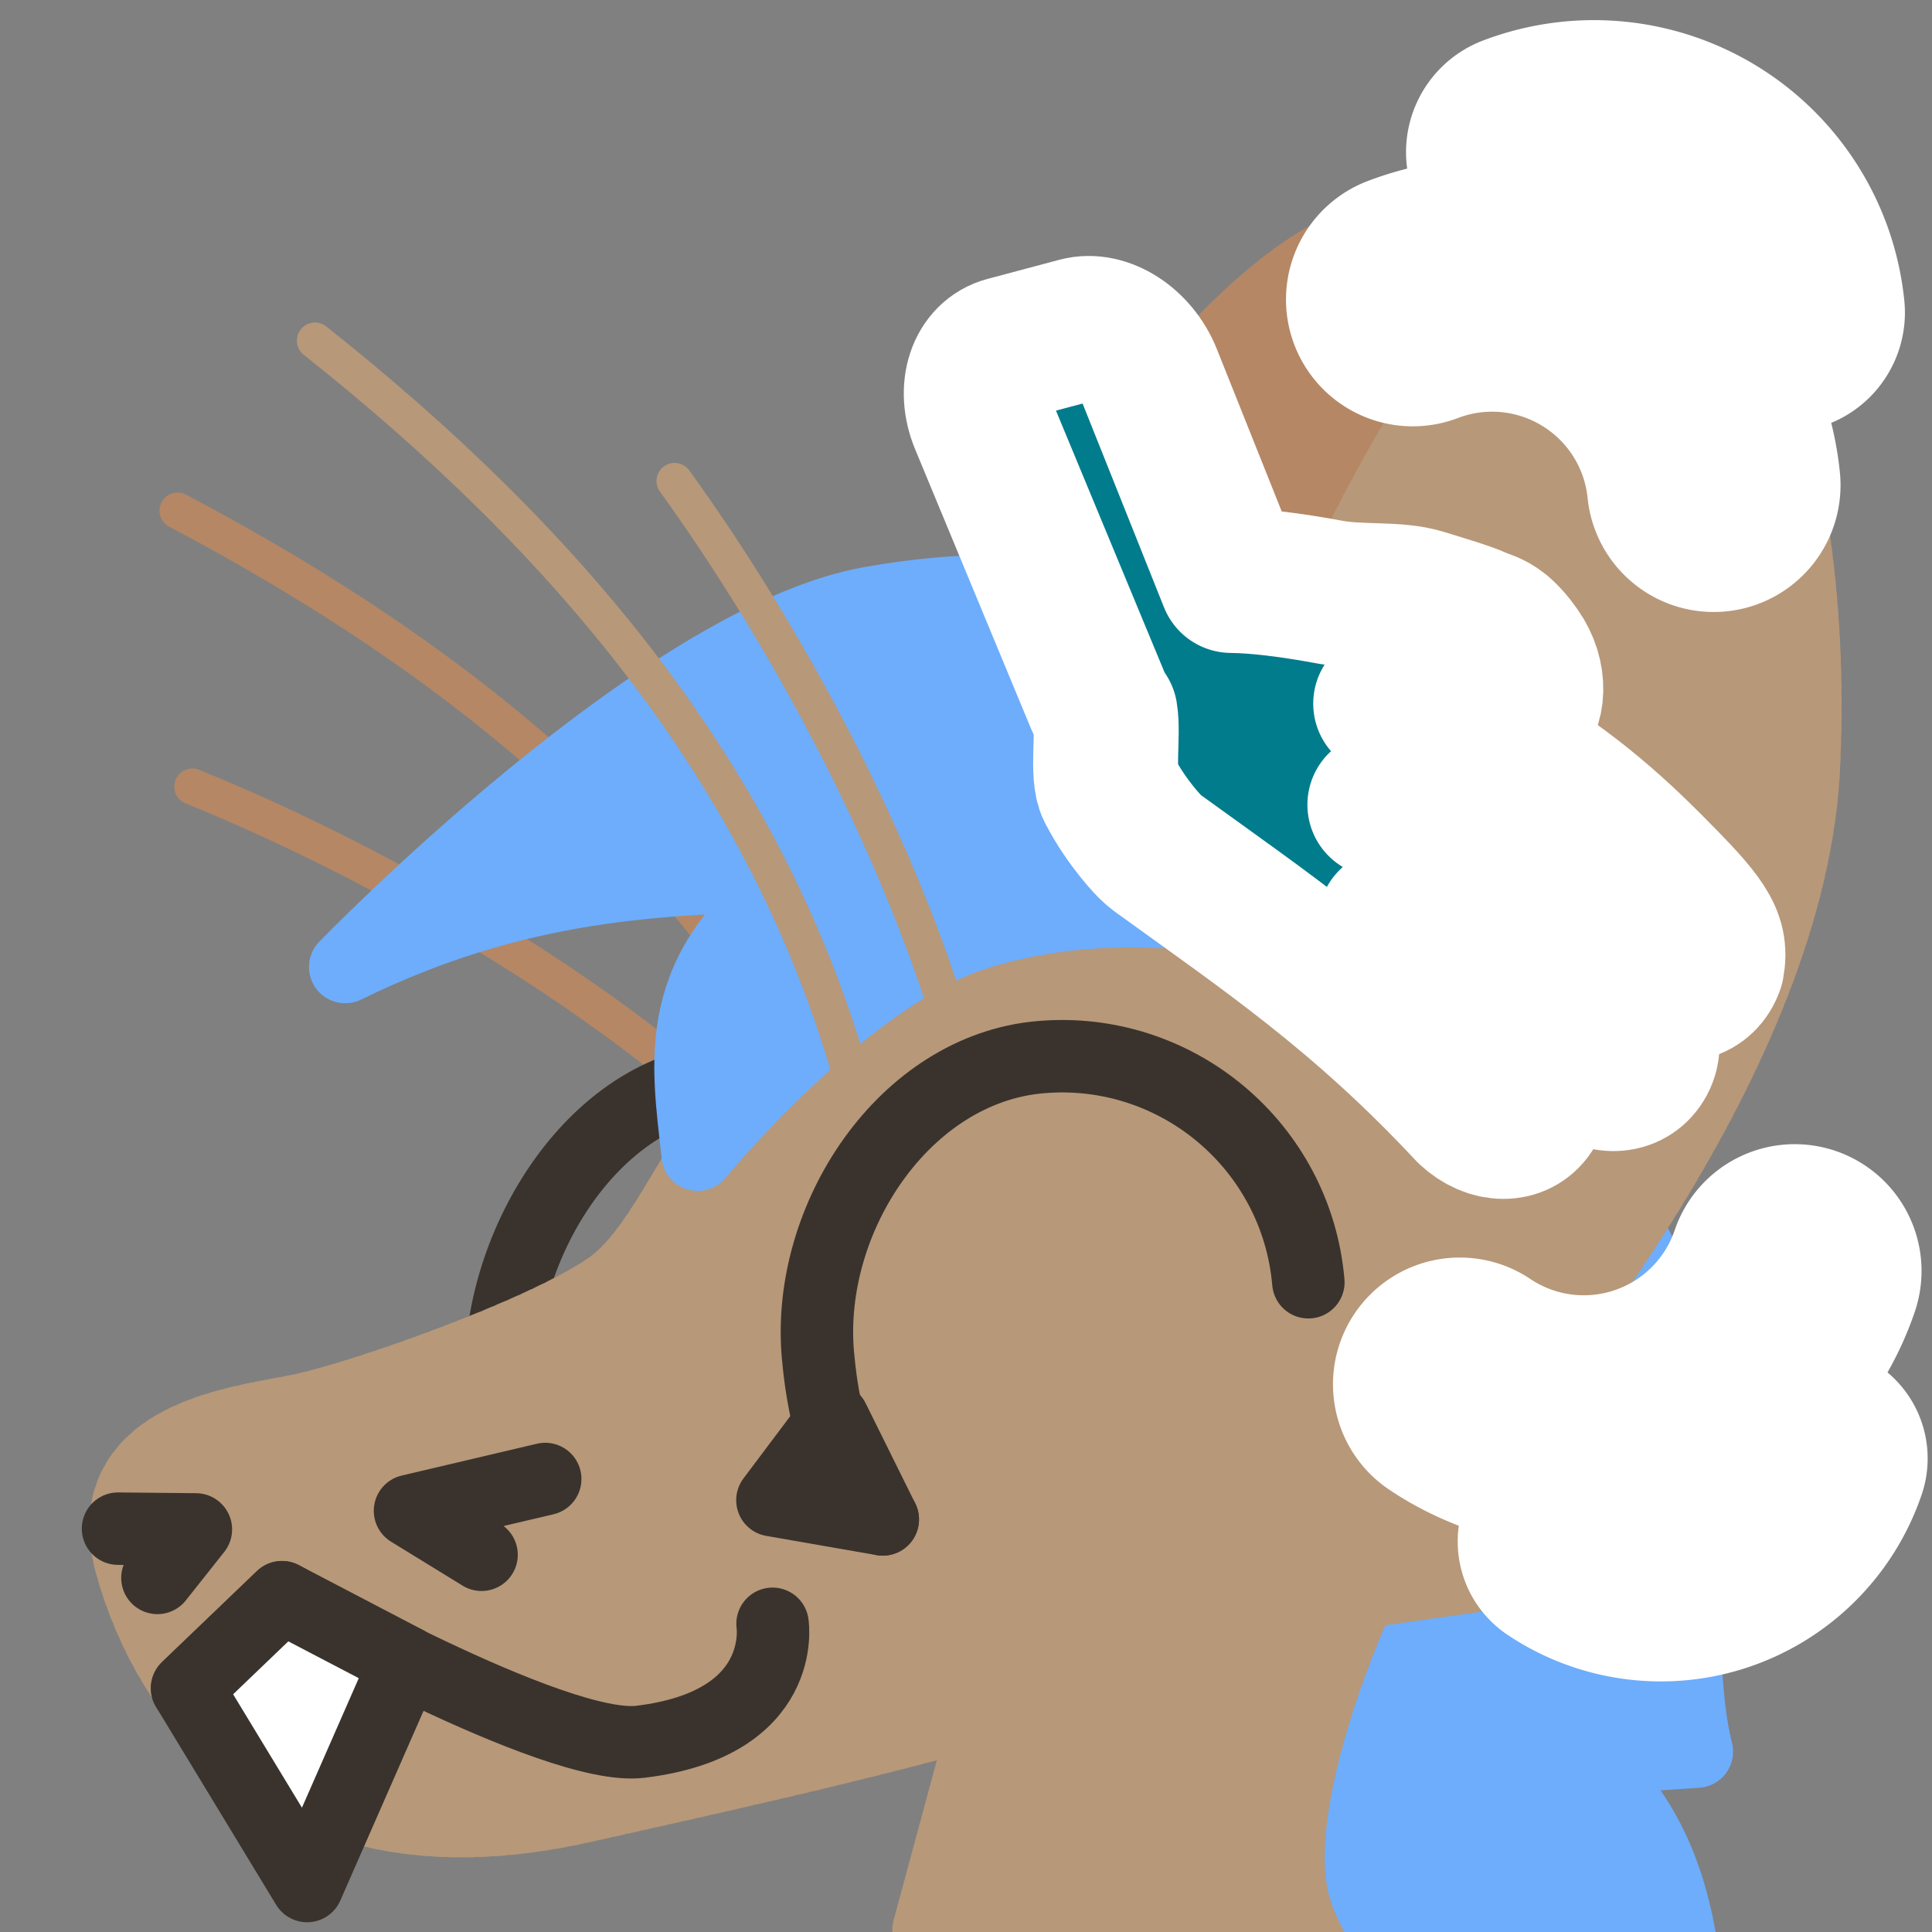 <?xml version="1.0" encoding="UTF-8" standalone="no"?>
<!-- Created with Inkscape (http://www.inkscape.org/) -->

<svg
   version="1.1"
   id="svg824"
   width="1706.667"
   height="1706.667"
   viewBox="0 0 1706.667 1706.667"
   sodipodi:docname="ying_scritch.svg"
   inkscape:version="1.1 (c68e22c387, 2021-05-23)"
   inkscape:export-filename="D:\Pictures\yingmotes\ying_scritch.png"
   inkscape:export-xdpi="72"
   inkscape:export-ydpi="72"
   xmlns:inkscape="http://www.inkscape.org/namespaces/inkscape"
   xmlns:sodipodi="http://sodipodi.sourceforge.net/DTD/sodipodi-0.dtd"
   xmlns="http://www.w3.org/2000/svg"
   xmlns:svg="http://www.w3.org/2000/svg">
  <rect x="0" y="0" width="1706.667" height="1706.667" fill="#808080" stroke="none"/>
  <defs
     id="defs828" />
  <sodipodi:namedview
     id="namedview826"
     pagecolor="#ffffff"
     bordercolor="#666666"
     borderopacity="1.0"
     inkscape:pageshadow="2"
     inkscape:pageopacity="0.0"
     inkscape:pagecheckerboard="0"
     showgrid="false"
     inkscape:zoom="0.24786399"
     inkscape:cx="1563.3574"
     inkscape:cy="1333.3925"
     inkscape:window-width="1920"
     inkscape:window-height="1001"
     inkscape:window-x="-9"
     inkscape:window-y="-9"
     inkscape:window-maximized="1"
     inkscape:current-layer="g12988"
     showguides="false">
    <inkscape:grid
       type="xygrid"
       id="grid1300" />
  </sodipodi:namedview>
  <g
     id="layer1"
     inkscape:label="Ying"
     style="display:inline"
     inkscape:groupmode="layer">
    <path
       style="display:inline;fill:#6dadfb;stroke:#6dadfb;stroke-width:64;stroke-linecap:round;stroke-linejoin:round;-inkscape-stroke:none;paint-order:fill markers stroke;stop-color:#000000"
       d="m 1298.031,865.098 c 70.798,131.454 185.382,239.025 198.706,401.828 -29.438,-19.135 -55.932,-14.719 -79.483,13.247 91.022,54.7 58.514,175.917 81.69,267.15 l -99.353,6.624 c 66.759,58.919 81.773,128.186 90.522,198.706 l -494.507,2.208 c -24.38,-41.481 23.115,-208.563 66.236,-227.044 0,0 3.379,-20.015 -75.353,-9.455 C 1015.23,1271.09 1172.184,1096.186 1298.031,865.098 Z"
       id="path3091"
       sodipodi:nodetypes="cccccccccc"
       inkscape:label="mane" />
    <path
       style="opacity:1;fill:#b79879;fill-opacity:1;stroke:#b79879;stroke-width:64;stroke-linecap:round;stroke-linejoin:round;stroke-miterlimit:4;stroke-dasharray:none;stroke-dashoffset:0;stroke-opacity:1;paint-order:fill markers stroke;stop-color:#000000"
       d="m 885.046,1465.07 -64.785,239.508 62.822,-25.521 -51.043,200.244 459.384,-15.705 c 0,0 -127.607,-94.233 -149.202,-184.539 -21.595,-90.306 51.043,-253.25 51.043,-253.25 z"
       id="path3340"
       inkscape:label="neck" />
    <g
       id="g12988"
       inkscape:label="head"
       transform="rotate(-4.965,1815.862,1040.902)">
      <path
         style="display:inline;fill:none;fill-opacity:1;stroke:#b58765;stroke-width:32;stroke-linecap:round;stroke-linejoin:round;stroke-miterlimit:4;stroke-dasharray:none;stroke-dashoffset:0;stroke-opacity:1;paint-order:fill markers stroke;stop-color:#000000"
         d="M 206.049,553.694 C 359.575,632.156 520.102,745.587 632.843,860.187"
         id="path6280-0-6"
         sodipodi:nodetypes="cc"
         inkscape:label="eyelash left small"
         inkscape:transform-center-x="176.9307"
         inkscape:transform-center-y="-180.36966" />
      <path
         style="display:inline;fill:none;fill-opacity:1;stroke:#b58765;stroke-width:32;stroke-linecap:round;stroke-linejoin:round;stroke-miterlimit:4;stroke-dasharray:none;stroke-dashoffset:0;stroke-opacity:1;paint-order:fill markers stroke;stop-color:#000000"
         d="M 214.163,309.731 C 453.7,464.053 646.247,652.291 747.67,906.302"
         id="path6280-3"
         sodipodi:nodetypes="cc"
         inkscape:label="eyelash left big"
         inkscape:transform-center-x="186.77844"
         inkscape:transform-center-y="-317.18768" />
      <g
         id="g12997"
         inkscape:label="left eye"
         style="fill:none">
        <path
           id="path1915-9"
           style="display:inline;fill:none;stroke:#3a332d;stroke-width:64;stroke-linecap:round;stroke-linejoin:round;paint-order:fill markers stroke;stop-color:#000000"
           inkscape:label="lefteye"
           d="m 869.113,1070.759 c 1e-5,120.717 -155.86,218.577 -276.577,218.577 -120.717,0 -160.577,-55.86 -160.577,-176.577 0,-120.717 97.86,-260.577 218.577,-260.577 120.717,0 218.577,97.86 218.577,218.577 z"
           sodipodi:nodetypes="sssss" />
      </g>
      <path
         style="opacity:1;fill:#b58765;fill-opacity:1;stroke:#b58765;stroke-width:64;stroke-linecap:round;stroke-miterlimit:4;stroke-dasharray:none;stroke-dashoffset:0;stroke-opacity:1;paint-order:fill markers stroke;stop-color:#000000"
         d="m 823.581,785.504 c 0,0 43.388,-171.845 139.574,-327.213 105.815,-170.92 280.591,-320.051 342.14,-289.79 61.549,30.261 59.401,255.635 15.01,390.544 -44.392,134.909 -225.965,384.528 -225.965,384.528 z"
         id="path1640"
         inkscape:label="leftear"
         sodipodi:nodetypes="cssscc"
         inkscape:transform-center-x="-75.882027"
         inkscape:transform-center-y="-248.48464" />
      <path
         id="path1148"
         style="display:inline;opacity:1;fill:#b79879;stroke:#b79879;stroke-width:64;stroke-linecap:round;stroke-linejoin:round;stroke-miterlimit:4;stroke-dasharray:6.4, 6.4;stroke-dashoffset:0;stroke-opacity:1;paint-order:fill markers stroke;stop-color:#000000"
         inkscape:label="head"
         d="m 1299.055,1153.559 c 0,0 -0.108,-10.821 -0.951,-28.418 -0.422,-8.799 -1.026,-19.291 -1.895,-30.973 -0.869,-11.681 -2,-24.552 -3.473,-38.105 -1.473,-13.553 -3.289,-27.788 -5.523,-42.201 -2.235,-14.413 -4.889,-29.005 -8.043,-43.268 -1.577,-7.131 -3.279,-14.182 -5.115,-21.086 -1.836,-6.904 -3.807,-13.662 -5.922,-20.213 -2.115,-6.551 -4.373,-12.892 -6.787,-18.963 -2.414,-6.071 -4.983,-11.87 -7.715,-17.334 -2.732,-5.464 -5.935,-10.786 -9.539,-15.961 -3.604,-5.175 -7.611,-10.205 -11.949,-15.084 -4.338,-4.879 -9.007,-9.609 -13.94,-14.186 -4.932,-4.576 -10.126,-8.999 -15.514,-13.266 -5.387,-4.266 -10.967,-8.375 -16.67,-12.324 -5.703,-3.949 -11.53,-7.738 -17.41,-11.363 -11.761,-7.251 -23.737,-13.847 -35.371,-19.76 -11.634,-5.913 -22.926,-11.142 -33.32,-15.66 -10.395,-4.519 -19.891,-8.326 -27.934,-11.395 -16.085,-6.137 -26.354,-9.318 -26.354,-9.318 -106.831,-15.988 -232.175,6.969 -312.625,60.014 -101.267,66.77 -136.887,176.629 -198.707,211.955 -61.82,35.325 -225.2,77.273 -280.396,83.897 -55.196,6.623 -183.25,6.625 -161.172,123.641 22.078,117.016 112.599,282.605 377.541,247.279 264.942,-35.326 313.515,-44.157 536.508,-88.314 22.897,-4.534 53.848,-18.32 86.828,-36.947 l 213.871,-11.428 -92.926,-75.256 c 5.358,-4.84 10.6,-9.718 15.633,-14.637 l 142.076,-2.375 -84.881,-69.668 c 3.481,-6.554 6.481,-13.021 8.627,-19.307 1.052,-3.082 2.033,-6.627 3.047,-9.977 z" />
      <path
         style="display:inline;fill:#6dadfb;stroke:#6dadfb;stroke-width:64;stroke-linecap:round;stroke-linejoin:round;-inkscape-stroke:none;paint-order:fill markers stroke;stop-color:#000000"
         d="M 880.931,744.045 C 763.916,771.643 622.613,916.257 622.613,916.257 620.953,833.211 611.28,749.437 735.213,677.809 c -124.695,-7.457 -249.288,-15.117 -408.452,46.365 0,0 303.226,-263.622 490.142,-280.397 172.212,-15.455 264.942,37.533 264.942,37.533 -0.192,-45.683 -31.458,-88.259 -90.522,-128.055 0,0 295.852,97.145 333.385,194.291 37.533,97.145 28.702,167.796 28.702,167.796 l -243.752,34.923 c 0,0 -111.711,-33.819 -228.727,-6.221 z"
         id="path1637"
         sodipodi:nodetypes="zcccsccsccz"
         inkscape:label="top hair" />
      <path
         id="path13483"
         style="display:inline;opacity:1;fill:#b79879;stroke:#b79879;stroke-width:64;stroke-linecap:round;stroke-linejoin:round;stroke-miterlimit:4;stroke-dasharray:6.4, 6.4;stroke-dashoffset:0;stroke-opacity:1;paint-order:fill markers stroke;stop-color:#000000"
         inkscape:label="rightear"
         d="m 1522.471,142.843 c -79.117,-7.612 -265.969,260.597 -301.444,343.631 -31.585,73.929 -124.28,258.778 -150.604,311.158 -101.103,357.391 105.667,365.014 214.06,421.313 107.673,-107.716 310.991,-336.769 341.209,-558.239 41.372,-303.219 -51.914,-512.927 -103.22,-517.863 z"
         sodipodi:nodetypes="ssccss"
         inkscape:transform-center-x="-124.55412"
         inkscape:transform-center-y="-351.15445" />
      <g
         id="g13003"
         inkscape:label="face">
        <path
           style="opacity:1;fill:none;fill-opacity:1;stroke:#3a332d;stroke-width:64;stroke-linecap:round;stroke-linejoin:round;stroke-miterlimit:4;stroke-dasharray:none;stroke-dashoffset:0;stroke-opacity:1;paint-order:fill markers stroke;stop-color:#000000"
           d="m 83.898,1201.07 68.443,6.623 -37.533,39.741"
           id="path2163"
           inkscape:label="left nostril" />
        <path
           style="opacity:1;fill:none;fill-opacity:1;stroke:#3a332d;stroke-width:64;stroke-linecap:round;stroke-linejoin:round;stroke-miterlimit:4;stroke-dasharray:none;stroke-dashoffset:0;stroke-opacity:1;paint-order:fill markers stroke;stop-color:#000000"
           d="m 401.828,1251.85 -59.612,-44.157 121.432,-17.663"
           id="path2198"
           inkscape:label="right nostril" />
        <path
           style="opacity:1;fill:none;fill-opacity:1;stroke:#3a332d;stroke-width:64;stroke-linecap:round;stroke-linejoin:round;stroke-miterlimit:4;stroke-dasharray:none;stroke-dashoffset:0;stroke-opacity:1;paint-order:fill markers stroke;stop-color:#000000"
           d="m 132.471,1346.787 90.522,-72.859 c 0,0 227.99,157.194 304.174,154.641 131.805,-4.416 125.469,-93.736 125.469,-93.736"
           id="path2200"
           sodipodi:nodetypes="ccsc"
           inkscape:label="mouf" />
        <path
           style="opacity:1;fill:#ffffff;fill-opacity:1;stroke:#3a332d;stroke-width:64;stroke-linecap:round;stroke-linejoin:round;stroke-miterlimit:4;stroke-dasharray:none;stroke-dashoffset:0;stroke-opacity:1;paint-order:fill markers stroke;stop-color:#000000"
           d="m 222.993,1530.039 -90.522,-183.251 90.522,-72.859 103.769,66.235 z"
           id="path2202"
           sodipodi:nodetypes="ccccc"
           inkscape:label="toof" />
      </g>
      <g
         id="g12993"
         inkscape:label="right eye">
        <path
           style="opacity:1;fill:#3a332d;fill-opacity:1;stroke:#3a332d;stroke-width:64;stroke-linecap:round;stroke-linejoin:round;stroke-miterlimit:4;stroke-dasharray:none;stroke-dashoffset:0;stroke-opacity:1;paint-order:fill markers stroke;stop-color:#000000"
           d="m 661.976,1226.049 59.656,-66.534 35.995,91.892 z"
           id="path7852"
           inkscape:label="eyenub"
           sodipodi:nodetypes="cccc" />
        <path
           id="path1915"
           style="opacity:1;fill:none;stroke:#3a332d;stroke-width:64;stroke-linecap:round;stroke-linejoin:round;paint-order:fill markers stroke;stop-color:#000000"
           inkscape:label="righteye"
           d="m 757.627,1251.407 c -31.446,-33.041 -44.492,-84.347 -44.492,-150.184 -4e-5,-120.717 97.86,-244.577 218.577,-244.577 120.717,-2e-5 218.577,97.86 218.577,218.577"
           sodipodi:nodetypes="cssc" />
      </g>
      <path
         style="opacity:1;fill:none;fill-opacity:1;stroke:#b79879;stroke-width:32;stroke-linecap:round;stroke-linejoin:round;stroke-miterlimit:4;stroke-dasharray:none;stroke-dashoffset:0;stroke-opacity:1;paint-order:fill markers stroke;stop-color:#000000"
         d="M 348.066,170.596 C 555.168,366.305 709.848,586.718 762.87,855.04"
         id="path6280"
         sodipodi:nodetypes="cc"
         inkscape:label="eyelash right big"
         inkscape:transform-center-x="128.00583"
         inkscape:transform-center-y="-353.79851" />
      <path
         style="display:inline;fill:none;fill-opacity:1;stroke:#b79879;stroke-width:32;stroke-linecap:round;stroke-linejoin:round;stroke-miterlimit:4;stroke-dasharray:none;stroke-dashoffset:0;stroke-opacity:1;paint-order:fill markers stroke;stop-color:#000000"
         d="M 653.826,321.647 C 742.297,469.631 818.141,650.969 852.865,807.933"
         id="path6280-0"
         sodipodi:nodetypes="cc"
         inkscape:label="eyelash right small"
         inkscape:transform-center-x="51.895383"
         inkscape:transform-center-y="-238.23839" />
      <g
         id="layer2"
         inkscape:label="hand"
         transform="rotate(14.488,35.104,529.763)">
        <path
           id="rect21082"
           style="color:#000000;fill:#007c8d;fill-opacity:1;stroke:#ffffff;stroke-width:128;stroke-linecap:round;stroke-linejoin:round;stroke-miterlimit:4;stroke-dasharray:none;paint-order:stroke fill markers"
           d="m 1488.986,366.663 c -36.916,-26.444 -91.441,-62.051 -158.633,-84.01 -29.75,-9.723 -61.984,-16.77 -96.272,-19.162 9.479,0.748 37.988,-8.147 45.78,-7.099 23.686,-2.319 54.353,16.768 70.897,3.053 13.804,-14.812 9.919,-42.1 -8.676,-60.949 -7.798,-7.904 -13.928,-12.551 -19.097,-15.422 -8.617,-4.785 -14.57,-4.635 -21.152,-6.415 -10.532,-2.848 -38.454,-6.218 -50.484,-7.836 -24.059,-3.237 -54.673,6.192 -82.579,5.688 -27.906,-0.504 -55.148,0.286 -77.454,2.923 -3.37,0.398 -6.585,0.849 -9.735,1.335 L 980.509,12.518 c -16.089,-26.46 -47.052,-39.767 -69.163,-29.724 L 851.698,9.897 C 829.326,20.065 824.637,50.204 841.289,76.807 L 982.607,302.518 c 2.518,3.92 5.428,7.622 8.664,11.02 5.982,17.235 5.803,53.485 14.739,65.379 20.469,27.246 43.691,43.602 43.691,43.602 2.432,1.745 4.962,3.284 7.555,4.594 0.905,0.769 -0.941,-0.71 0,0 104.206,51.753 196.219,92.891 308.959,179.376 21.546,14.342 45.893,10.398 54.38,-8.808 8.487,-19.207 0.317,-37.293 -23.645,-60.748 -23.962,-23.456 -65.84,-60.72 -126.754,-84.375 65.564,7.576 127.214,60.208 190.042,99.278 22.464,11.734 45.235,4.301 50.861,-16.602 5.627,-20.903 -11.451,-45.999 -61.567,-80.411 -50.116,-34.412 -124.898,-83.12 -205.748,-102.404 91.794,-2.507 178.187,57.153 264.87,113.482 22.881,9.803 44.33,0.015 47.907,-21.862 0.431,-26.197 -14.315,-39.223 -67.576,-77.376 z"
           sodipodi:nodetypes="sscccsssssscccccccsccccczccczcccs" />
      </g>
      <path
         id="path3101-8"
         style="color:#000000;display:inline;fill:#007c8d;stroke:#ffffff;stroke-width:128;stroke-linecap:round;stroke-linejoin:round;stroke-miterlimit:4;stroke-dasharray:none;stroke-opacity:1;paint-order:stroke fill markers"
         d="m 1597.205,1236.871 a 35.169,35.169 0 0 0 -46.351,18.038 c -13.663,31.073 -40.946,53.963 -73.92,62.02 -32.974,8.057 -67.738,0.328 -94.192,-20.942 a 35.169,35.169 0 0 0 -49.446,5.37 35.169,35.169 0 0 0 5.369,49.447 c 43.461,34.945 100.792,47.691 154.965,34.454 54.173,-13.238 99.164,-50.986 121.611,-102.036 a 35.169,35.169 0 0 0 -18.038,-46.351 z m 1.325,-178.331 a 48,48 0 0 0 -63.261,24.619 c -18.648,42.409 -55.884,73.65 -100.887,84.647 -45.003,10.997 -92.451,0.448 -128.555,-28.582 a 48,48 0 0 0 -67.485,7.329 48,48 0 0 0 7.328,67.487 c 59.316,47.694 137.563,65.09 211.5,47.023 73.937,-18.067 135.341,-69.587 165.978,-139.261 a 48,48 0 0 0 -24.619,-63.261 z" />
      <path
         id="path3101-2-2"
         style="color:#000000;display:inline;fill:#007c8d;stroke:#ffffff;stroke-width:128;stroke-linecap:round;stroke-linejoin:round;stroke-miterlimit:4;stroke-dasharray:none;stroke-opacity:1;paint-order:stroke fill markers"
         d="m 1387.854,108.624 a 41.477,41.477 0 0 0 51.251,28.532 c 38.501,-10.964 79.816,-3.401 111.939,20.488 32.123,23.889 51.253,61.28 51.833,101.308 a 41.477,41.477 0 0 0 42.074,40.872 41.477,41.477 0 0 0 40.872,-42.074 c -0.952,-65.763 -32.501,-127.423 -85.276,-166.671 -52.775,-39.248 -120.906,-51.718 -184.161,-33.705 a 41.477,41.477 0 0 0 -28.532,51.251 z m -116.69,122.887 a 48,48 0 0 0 59.311,33.019 c 44.556,-12.688 92.368,-3.936 129.542,23.71 37.174,27.646 59.313,70.917 59.984,117.24 a 48,48 0 0 0 48.691,47.3 48,48 0 0 0 47.3,-48.691 c -1.102,-76.104 -37.612,-147.462 -98.686,-192.882 -61.074,-45.42 -139.92,-59.851 -213.122,-39.006 a 48,48 0 0 0 -33.019,59.311 z" />
    </g>
  </g>
</svg>
